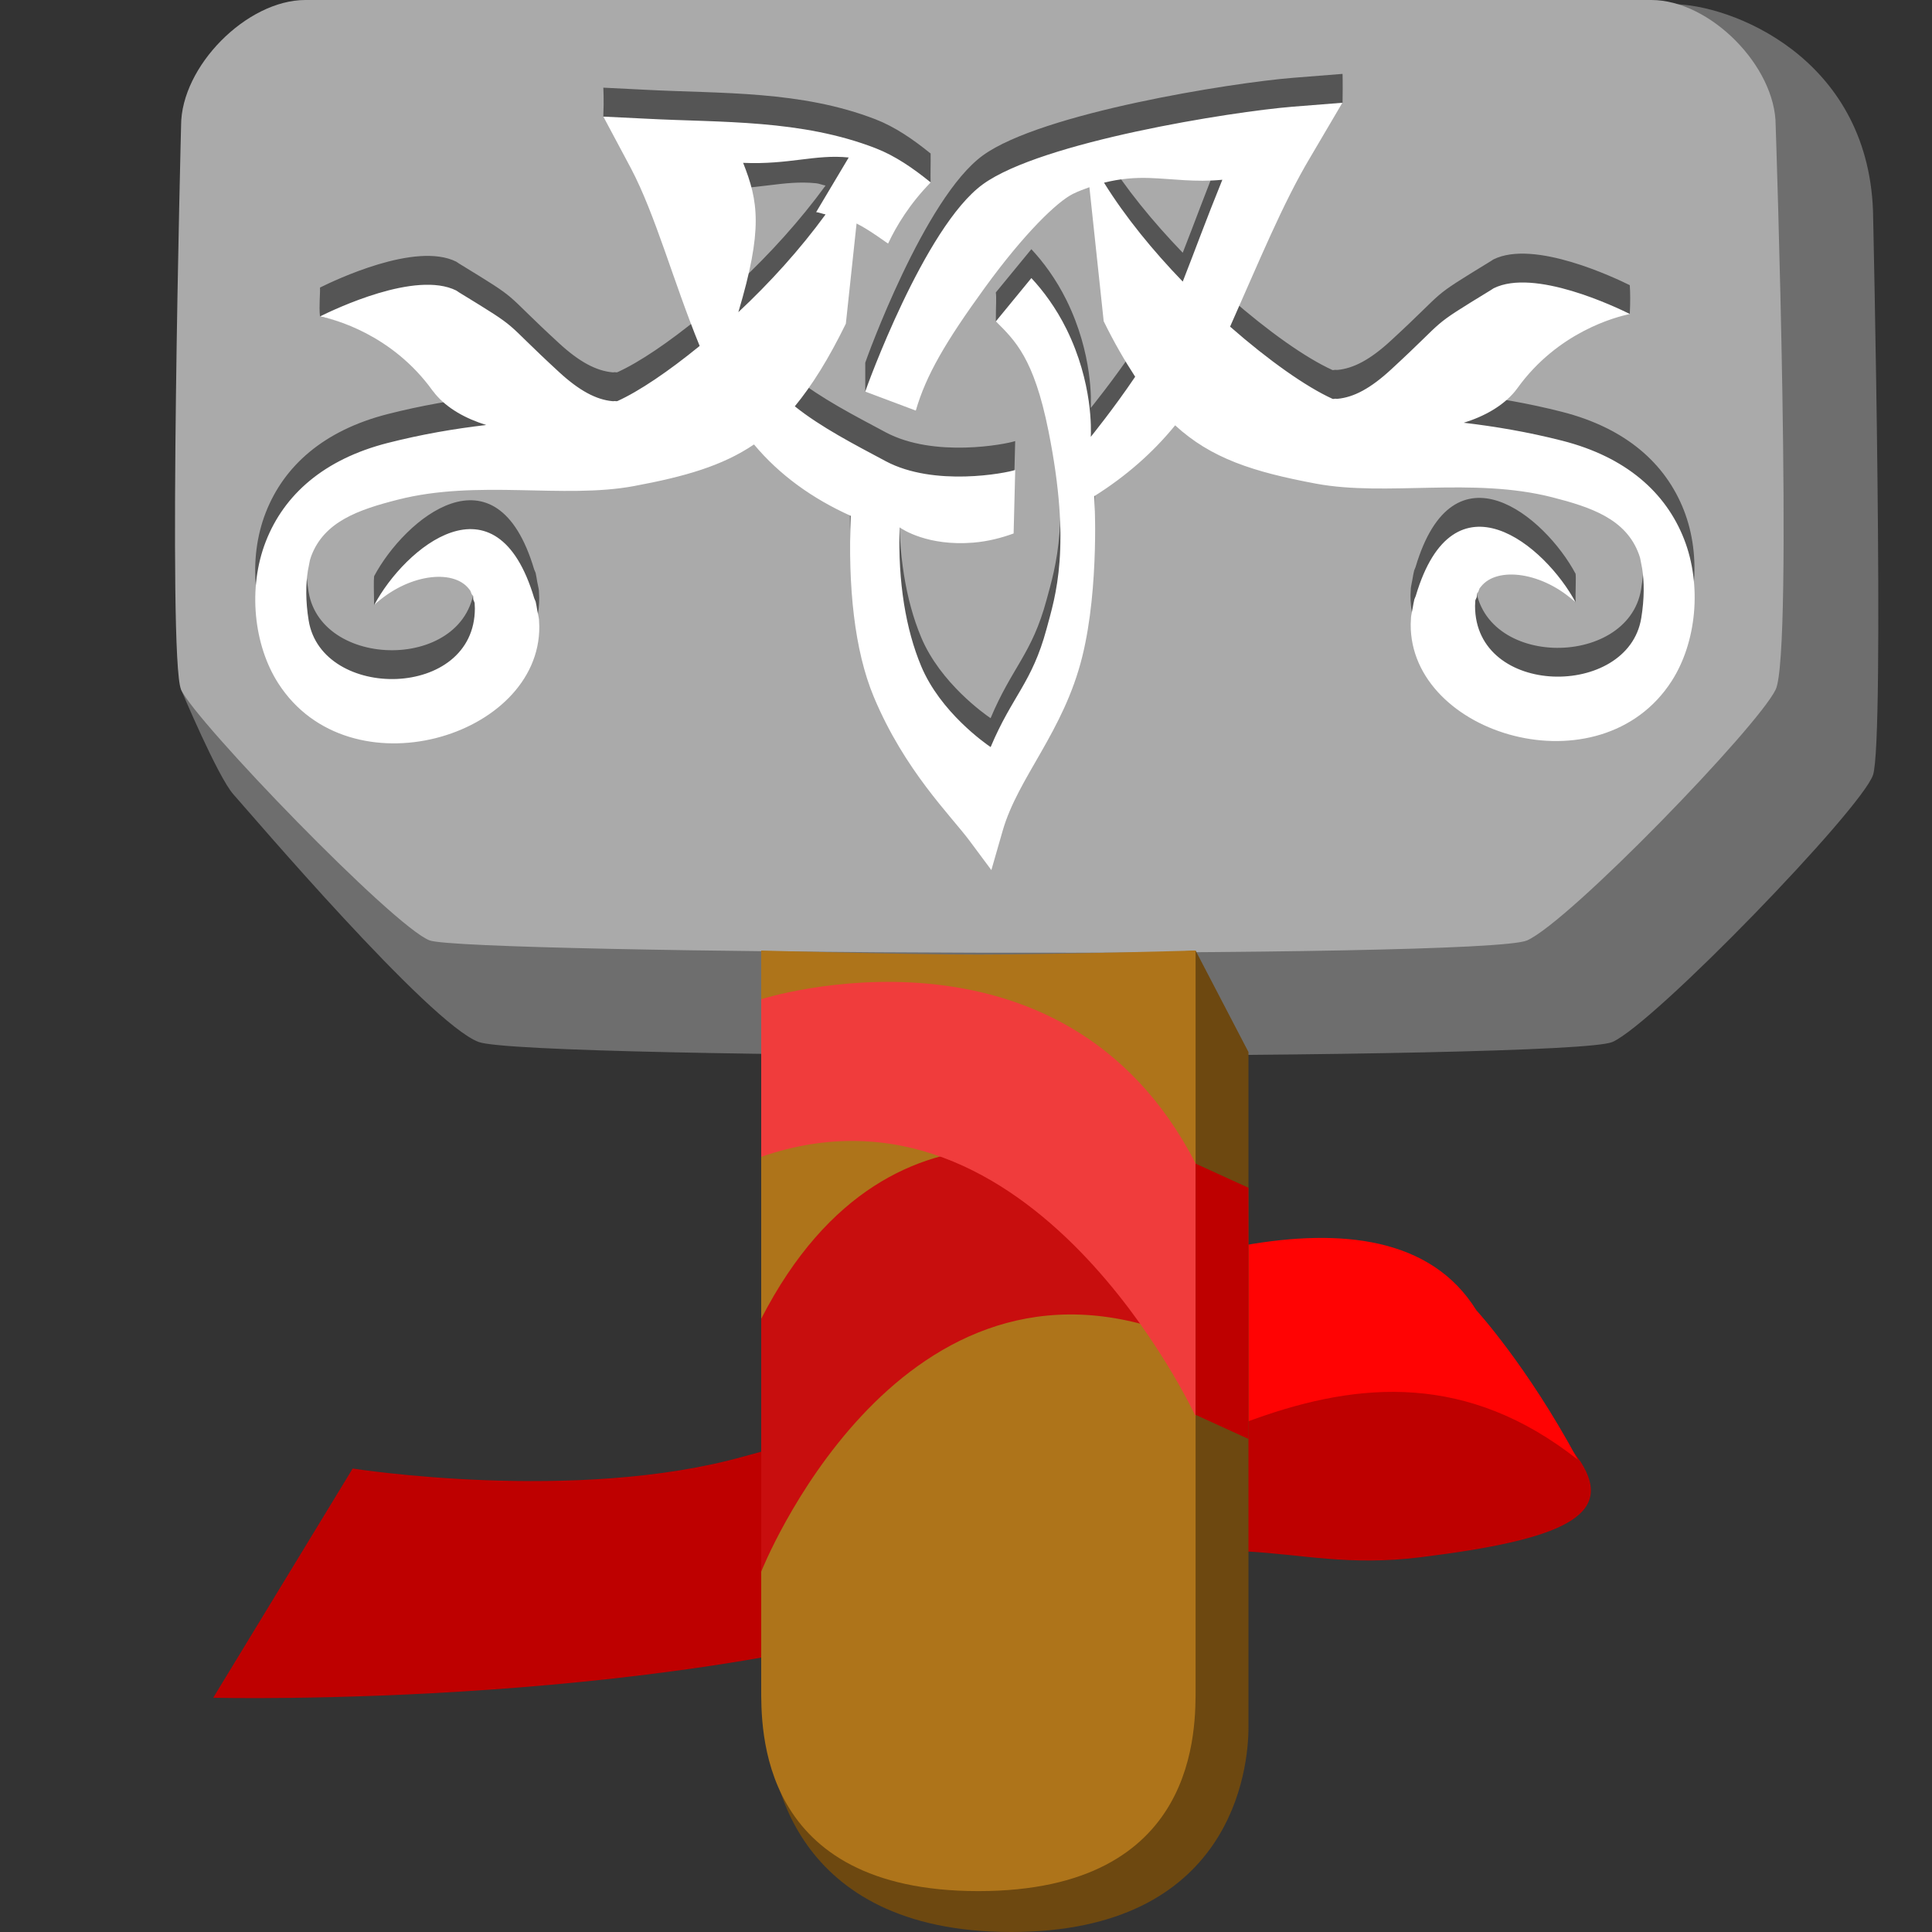 <svg width="48" version="1.1" xmlns="http://www.w3.org/2000/svg" height="48" xmlns:xlink="http://www.w3.org/1999/xlink">
<rect width="100%" height="100%" fill="#333333" stroke="none"/>
<defs id="defs1309">
<linearGradient id="linearGradient2415">
<stop offset="0" style="stop-color:#eeeeec" id="stop2417"/>
<stop offset="1" style="stop-color:#eeeeec;stop-opacity:0" id="stop2419"/>
</linearGradient>
<linearGradient gradientTransform="translate(-0.176,0)" xlink:href="#linearGradient2415" id="linearGradient2498" y1="-0.025" x1="21.664" y2="15.225" gradientUnits="userSpaceOnUse" x2="29"/>
</defs>
<g id="layer1">
<g style="fill-rule:evenodd" id="g24">
<g style="stroke:none" id="g26">
<g style="stroke-linecap:square;stroke-miterlimit:10" id="g28">
<path style="fill:#6e6e6e" id="path4356" d="m 8.089,.204 33.447,-.102 c 1.455,-0.004 4.852,1.307 4.998,5.126 0,0 0.298,13.171 0,14.028 -0.298,0.857 -5.437,6.173 -6.474,6.632 -1.038,0.459 -26.945,0.451 -28.167,0 -1.222,-0.451 -5.697,-5.71 -6.092,-6.15 -0.394,-0.44 -1.302,-2.606 -1.302,-2.606 z "/>
<path style="fill:#aaa" id="rect4351" d="m 7.587,0 33.442,0 c 1.455,0 3.087,1.647 3.087,3.116 0,0 0.445,13.092 0,14.016 -0.445,0.925 -5.115,5.757 -6.175,6.232 -1.06,0.474 -26.371,0.34 -27.267,0 -0.896,-0.34 -5.834,-5.457 -6.175,-6.231 -0.34,-0.774 0,-14.016 0,-14.016 C 4.5,1.647 6.132,0 7.587,0 Z"/>
</g>
<g style="stroke-width:.4" id="g32">
<path style="opacity:.5" id="path4354" d="m 33.351,1.836 -1.236,.098 c -1.521,0.123 -6.237,0.871 -7.694,1.926 -1.457,1.055 -2.91,5.096 -2.924,5.152 l 0,.717 c 0.543,-0.674 1.995,-1.955 2.972,-3.301 0.977,-1.346 1.798,-2.138 2.192,-2.331 0.141,-0.069 0.273,-0.116 0.405,-0.164 l .355,3.33 c 0.266,0.543 0.524,0.982 0.782,1.379 -0.528,0.784 -1.103,1.493 -1.103,1.493 0.008,-0.143 0.056,-1.34 -0.603,-2.676 -0.262,-0.532 -0.588,-0.964 -0.873,-1.268 l -.883,1.075 c 0.019,0.144 0.001,0.279 0,0.717 0.487,0.109 1.124,1.096 1.305,1.997 0.582,2.893 0.174,4.114 -0.046,4.928 -0.362,1.342 -0.853,1.66 -1.389,2.935 -0.136,-0.092 -1.251,-0.873 -1.726,-2.012 -0.381,-0.911 -0.579,-2.085 -0.536,-3.447 0.074,0.052 0.704,0.47 1.825,0.38 0.374,-0.03 0.71,-0.12 1.008,-0.228 l .04,-1.578 c -0.226,0.079 -2.014,0.425 -3.218,-0.218 -0.786,-0.42 -1.611,-0.845 -2.258,-1.363 0.428,-0.52 0.837,-1.173 1.268,-2.053 l .266,-2.489 c 0.319,0.155 1.838,-0.296 1.841,-0.304 -0.007,-0.207 0.004,-0.445 -0,-0.717 -0.443,-0.358 -0.884,-0.661 -1.365,-0.848 -1.852,-0.72 -3.841,-0.637 -5.684,-0.734 l -1.083,-.054 c 0,0 0.019,0.291 -0,0.718 1.036,0.935 1.734,3.369 2.393,4.982 -0.773,0.63 -1.502,1.125 -2.042,1.369 -0.028,0.013 -0.067,-0.008 -0.093,0.003 -0.007,-0.001 -0.025,0.001 -0.032,0 -0.404,-0.037 -0.824,-0.261 -1.327,-0.724 -1.476,-1.358 -0.876,-0.995 -2.486,-1.98 -0.017,-0.01 -0.048,-0.035 -0.065,-0.044 -1.011,-0.506 -3.033,0.468 -3.387,0.642 0.008,0.158 -0.028,0.463 -0,0.717 0.898,0.159 3.397,1.138 4.129,1.981 -0.781,0.091 -1.596,0.229 -2.448,0.446 -1.59,0.406 -2.575,1.287 -3.028,2.445 -0.453,1.157 -0.302,2.576 0.308,3.526 1.77,2.76 6.505,1.343 6.486,-1.411 -0.001,-0.047 -0.004,-0.129 -0.008,-0.177 -0.006,-0.06 -0.032,-0.157 -0.042,-0.218 -0.011,-0.061 -0.024,-0.159 -0.04,-0.221 -0.007,-0.025 -0.028,-0.06 -0.036,-0.085 -0.94,-3.164 -3.216,-1.257 -3.976,0.168 -0.015,0.127 -0.004,0.394 -0,0.717 1.128,-1.082 1.468,-1.209 2.387,-1.075 0.1,0.143 0.077,0.298 0.113,0.44 0.001,2.275 -3.802,2.305 -4.129,0.304 -0.079,-0.486 -0.073,-0.905 -0.02,-1.237 0.24,-1.084 1.418,-1.554 2.234,-1.765 1.99,-0.508 4.116,-0.012 5.867,-0.338 1.272,-0.237 2.197,-0.503 2.982,-1.034 0.634,0.76 1.451,1.345 2.403,1.774 -0.07,1.76 0.09,3.34 0.573,4.497 0.767,1.835 1.913,2.947 2.385,3.583 l .536,.721 .282,-.981 c 0.385,-1.333 1.512,-2.451 1.976,-4.32 0.433,-1.745 0.302,-3.991 0.302,-3.991 0.785,-0.493 1.455,-1.081 2.006,-1.758 0.894,0.822 1.938,1.157 3.5,1.449 1.751,0.326 3.877,-0.169 5.867,0.338 0.971,0.248 1.832,0.54 2.153,1.411 0.007,0.02 0.023,0.068 0.03,0.089 0.009,0.032 0.018,0.1 0.026,0.133 0.007,0.034 0.02,0.098 0.026,0.133 0.053,0.332 0.058,0.75 -0.022,1.237 -0.327,2.001 -4.13,1.971 -4.129,-0.304 0.884,-0.723 1.924,0.013 2.502,0.635 -0.007,-0.26 0.014,-0.614 -0,-0.717 -0.76,-1.425 -3.036,-3.332 -3.976,-0.168 -0.007,0.025 -0.029,0.064 -0.036,0.089 -0.016,0.062 -0.031,0.157 -0.042,0.218 -0.01,0.061 -0.034,0.162 -0.04,0.221 -0.004,0.048 -0.007,0.13 -0.008,0.177 -0.019,2.754 4.715,4.167 6.486,1.407 0.61,-0.951 0.758,-2.366 0.306,-3.523 -0.453,-1.157 -1.437,-2.039 -3.028,-2.445 -0.852,-0.217 -1.665,-0.354 -2.446,-0.446 0.519,-0.16 0.971,-0.419 1.266,-0.772 0.007,-0.009 0.025,-0.032 0.032,-0.041 0.007,-0.009 2.151,-1.217 2.832,-1.171 0.015,-0.297 0.013,-0.528 -0,-0.717 -0.354,-0.174 -2.378,-1.145 -3.389,-0.639 -0.017,0.009 -0.047,0.031 -0.063,0.041 -1.61,0.985 -1.012,0.622 -2.488,1.98 -0.504,0.464 -0.921,0.687 -1.325,0.724 -0.007,0.001 -0.025,-0.001 -0.032,0 -0.027,-0.011 -0.068,0.013 -0.095,0 -0.656,-0.298 -1.586,-0.954 -2.543,-1.793 0.716,-1.609 2.04,-4.351 2.799,-4.843 0.008,-0.526 0,-0.717 0,-0.717 z  m -4.799,1.869 c 0.574,0.019 1.137,0.111 1.817,0.044 -0.403,0.99 -0.678,1.752 -0.984,2.53 -0.739,-0.765 -1.425,-1.603 -1.956,-2.457 0.398,-0.1 0.766,-0.129 1.123,-0.117 Z  m -8.275,.848 c 0.071,0.007 0.16,0.044 0.234,0.057 -0.633,0.869 -1.389,1.702 -2.167,2.429 -0.194,-0.703 -0.314,-1.403 -0.69,-2.353 1.146,0.049 1.797,-0.219 2.623,-0.133 z "/>
<path style="fill:#fff" id="path1540" d="m 33.351,2.553 -1.236,.098 c -1.521,0.123 -6.237,0.871 -7.694,1.926 -1.457,1.055 -2.91,5.096 -2.924,5.152 l 1.256,.472 c 0.254,-0.878 0.739,-1.709 1.716,-3.055 0.977,-1.346 1.798,-2.138 2.192,-2.331 0.141,-0.069 0.273,-0.116 0.405,-0.164 l .355,3.33 c 0.266,0.543 0.524,0.982 0.782,1.379 -0.528,0.784 -1.103,1.493 -1.103,1.493 0.008,-0.143 0.056,-1.34 -0.603,-2.676 -0.262,-0.532 -0.588,-0.964 -0.873,-1.268 l -.882,1.075 c 0.476,0.476 0.943,0.912 1.305,2.714 0.582,2.893 0.174,4.114 -0.046,4.928 -0.362,1.342 -0.853,1.66 -1.389,2.935 -0.136,-0.092 -1.251,-0.873 -1.726,-2.012 -0.381,-0.911 -0.579,-2.085 -0.536,-3.447 0.074,0.052 0.704,0.47 1.825,0.38 0.374,-0.03 0.71,-0.12 1.008,-0.228 l .04,-1.578 c -0.226,0.079 -2.014,0.425 -3.218,-0.218 -0.786,-0.42 -1.611,-0.845 -2.258,-1.363 0.428,-0.52 0.837,-1.173 1.268,-2.053 l .266,-2.489 c 0.319,0.155 0.78,0.505 0.784,0.497 0.204,-0.433 0.531,-0.98 1.058,-1.518 -0.443,-0.358 -0.884,-0.661 -1.365,-0.848 -1.852,-0.72 -3.841,-0.637 -5.684,-0.734 l -1.084,-.053 .683,1.28 c 0.614,1.163 1.051,2.806 1.71,4.418 -0.773,0.63 -1.502,1.125 -2.042,1.369 -0.028,0.013 -0.067,-0.008 -0.093,0.003 -0.007,-0.001 -0.025,0.001 -0.032,0 -0.404,-0.037 -0.824,-0.261 -1.327,-0.724 -1.476,-1.358 -0.876,-0.995 -2.486,-1.98 -0.017,-0.01 -0.048,-0.035 -0.065,-0.044 -1.011,-0.506 -3.033,0.468 -3.387,0.642 0.343,0.068 1.788,0.443 2.796,1.844 0.006,0.009 0.027,0.032 0.034,0.041 0.007,0.009 0.027,0.036 0.034,0.044 0.295,0.353 0.747,0.609 1.266,0.769 -0.781,0.091 -1.596,0.229 -2.448,0.446 -1.59,0.406 -2.575,1.287 -3.028,2.445 -0.453,1.157 -0.302,2.576 0.308,3.526 1.77,2.76 6.505,1.343 6.486,-1.411 -0.001,-0.047 -0.004,-0.129 -0.008,-0.177 -0.006,-0.06 -0.032,-0.157 -0.042,-0.218 -0.011,-0.061 -0.024,-0.159 -0.04,-0.221 -0.007,-0.025 -0.028,-0.06 -0.036,-0.085 -0.94,-3.164 -3.216,-1.257 -3.976,0.168 0.817,-0.764 1.954,-0.912 2.353,-0.402 0.007,0.01 0.027,0.034 0.034,0.044 0.01,0.017 0.027,0.071 0.036,0.089 0.003,0.006 0.031,0.035 0.034,0.041 0.002,0.006 -0,0.038 0.002,0.044 0.002,0.007 0,0.037 0.002,0.044 0.005,0.021 0.03,0.067 0.034,0.089 0.001,0.007 0.001,0.037 0.002,0.044 0.001,0.008 0.002,0.036 0.002,0.044 0,0.008 0.002,0.036 0.002,0.044 0.001,2.275 -3.802,2.305 -4.129,0.304 -0.079,-0.486 -0.073,-0.905 -0.02,-1.237 0.006,-0.035 0.018,-0.099 0.026,-0.133 0.008,-0.033 0.017,-0.101 0.026,-0.133 0.006,-0.021 0.021,-0.068 0.028,-0.089 0.321,-0.87 1.183,-1.163 2.155,-1.411 1.99,-0.508 4.116,-0.012 5.867,-0.338 1.272,-0.237 2.197,-0.503 2.982,-1.034 0.634,0.76 1.451,1.345 2.403,1.774 -0.07,1.76 0.09,3.34 0.573,4.497 0.767,1.835 1.913,2.947 2.385,3.583 l .536,.721 .282,-.981 c 0.385,-1.333 1.512,-2.451 1.976,-4.32 0.433,-1.745 0.302,-3.991 0.302,-3.991 0.785,-0.493 1.455,-1.081 2.006,-1.758 0.894,0.822 1.938,1.157 3.5,1.449 1.751,0.326 3.877,-0.169 5.867,0.338 0.971,0.248 1.832,0.54 2.153,1.411 0.007,0.02 0.023,0.068 0.03,0.089 0.009,0.032 0.018,0.1 0.026,0.133 0.007,0.034 0.02,0.098 0.026,0.133 0.053,0.332 0.058,0.75 -0.022,1.237 -0.327,2.001 -4.13,1.971 -4.129,-0.304 5e-06,-0.008 0.002,-0.036 0.002,-0.044 0,-0.008 0.001,-0.037 0.002,-0.044 0.001,-0.008 0.001,-0.037 0.002,-0.044 0.003,-0.022 0.031,-0.065 0.036,-0.085 0.002,-0.007 5e-05,-0.038 0.002,-0.044 0.002,-0.007 -0,-0.038 0.002,-0.044 0.002,-0.006 0.031,-0.038 0.034,-0.044 0.009,-0.018 0.024,-0.072 0.034,-0.089 0.007,-0.011 0.026,-0.031 0.034,-0.041 0.399,-0.51 1.538,-0.365 2.355,0.399 -0.76,-1.425 -3.037,-3.332 -3.976,-0.168 -0.007,0.025 -0.029,0.064 -0.036,0.089 -0.016,0.062 -0.031,0.157 -0.042,0.218 -0.01,0.061 -0.034,0.162 -0.04,0.221 -0.004,0.048 -0.007,0.13 -0.008,0.177 -0.019,2.754 4.715,4.167 6.486,1.407 0.61,-0.951 0.758,-2.366 0.306,-3.523 -0.453,-1.157 -1.438,-2.039 -3.028,-2.445 -0.852,-0.217 -1.665,-0.354 -2.446,-0.446 0.519,-0.16 0.971,-0.419 1.266,-0.772 0.007,-0.009 0.025,-0.032 0.032,-0.041 0.007,-0.009 0.027,-0.035 0.034,-0.044 1.007,-1.401 2.455,-1.776 2.798,-1.844 -0.354,-0.174 -2.378,-1.145 -3.389,-0.639 -0.017,0.009 -0.047,0.031 -0.063,0.041 -1.61,0.985 -1.012,0.622 -2.488,1.98 -0.504,0.464 -0.921,0.687 -1.325,0.724 -0.007,0.001 -0.025,-0.001 -0.032,0 -0.027,-0.011 -0.068,0.013 -0.095,0 -0.656,-0.298 -1.586,-0.954 -2.543,-1.793 0.716,-1.609 1.31,-3.065 1.99,-4.203 z  m -4.799,1.869 c 0.574,0.019 1.137,0.111 1.817,0.044 -0.403,0.99 -0.678,1.752 -0.984,2.53 -0.739,-0.765 -1.425,-1.603 -1.956,-2.457 0.398,-0.1 0.766,-0.129 1.123,-0.117 z  m -8.275,.848 c 0.071,0.007 0.16,0.044 0.234,0.057 -0.633,0.869 -1.389,1.702 -2.167,2.429 0.615,-2.06 0.496,-2.76 0.119,-3.71 1.146,0.049 1.797,-0.219 2.623,-0.133 z "/>
</g>
<g style="stroke-width:.5" id="g36">
<path style="fill:#be0000;stroke-miterlimit:10" id="path2968" d="m 8.762,36.485 c 0,0 5.553,0.875 9.736,-0.305 4.184,-1.181 17.983,-3.66 17.983,-3.66 l 2.791,3.799 c 0.857,1.342 -0.463,1.938 -3.994,2.372 -3.531,0.434 -4.546,-1.153 -10.428,0.981 -7.74,2.808 -19.553,2.508 -19.553,2.508 l 3.465,-5.695 Z "/>
<path style="fill:#ff0303" id="path2956" d="m 24.243,33.183 c 3.487,-1.52 10.186,-4.258 12.436,-0.631 0,0 1.263,1.374 2.52,3.713 -5.459,-4.306 -10.736,0.81 -15.747,2.444 l .791,-5.526 z "/>
</g>
<g style="stroke-width:.8;stroke-miterlimit:100" id="g40">
<path style="fill:#6d4810" id="path4358" d="m 19.115,24.332 10.589,-.716 1.314,2.522 0,16.783 c 0,1.016 -0.401,5.079 -5.897,5.079 -5.496,0 -6.01,-4.063 -6.006,-5.079 z "/>
<path style="fill:#ae741a" id="path2495" d="m 18.912,23.616 c 0,0 3.596,0.1 5.396,0.1 1.8,0 5.396,-0.1 5.396,-0.1 v 18.289 c 0,1.016 0.1,5.079 -5.396,5.079 -5.496,0 -5.396,-4.063 -5.396,-5.079 z "/>
</g>
</g>
</g>
<g style="stroke:none;color:#000" id="g45">
<g style="fill-rule:evenodd;stroke-width:.5;stroke-miterlimit:10" id="g47">
<path style="fill:#c80e0e" id="path2804" d="m 27.853,29.142 1.083,3.929 c -6.734,-2.334 -10.024,5.976 -10.024,5.976 v -6.283 c 3.322,-6.465 8.941,-3.622 8.941,-3.622 z "/>
<path style="fill:#f03c3c" id="path2584" d="m 18.912,24.825 0,3.916 c 6.734,-2.334 10.792,6.446 10.792,6.446 v -6.283 c -3.322,-6.465 -10.792,-4.079 -10.792,-4.079 Z "/>
</g>
<path style="fill:#be0000;fill-rule:evenodd;stroke-linecap:square;stroke-miterlimit:10" id="rect4360" d="m 29.704,28.91 1.314,.6 0,6.24 -1.314,-.6 z "/>
</g>
</g>
</svg>

